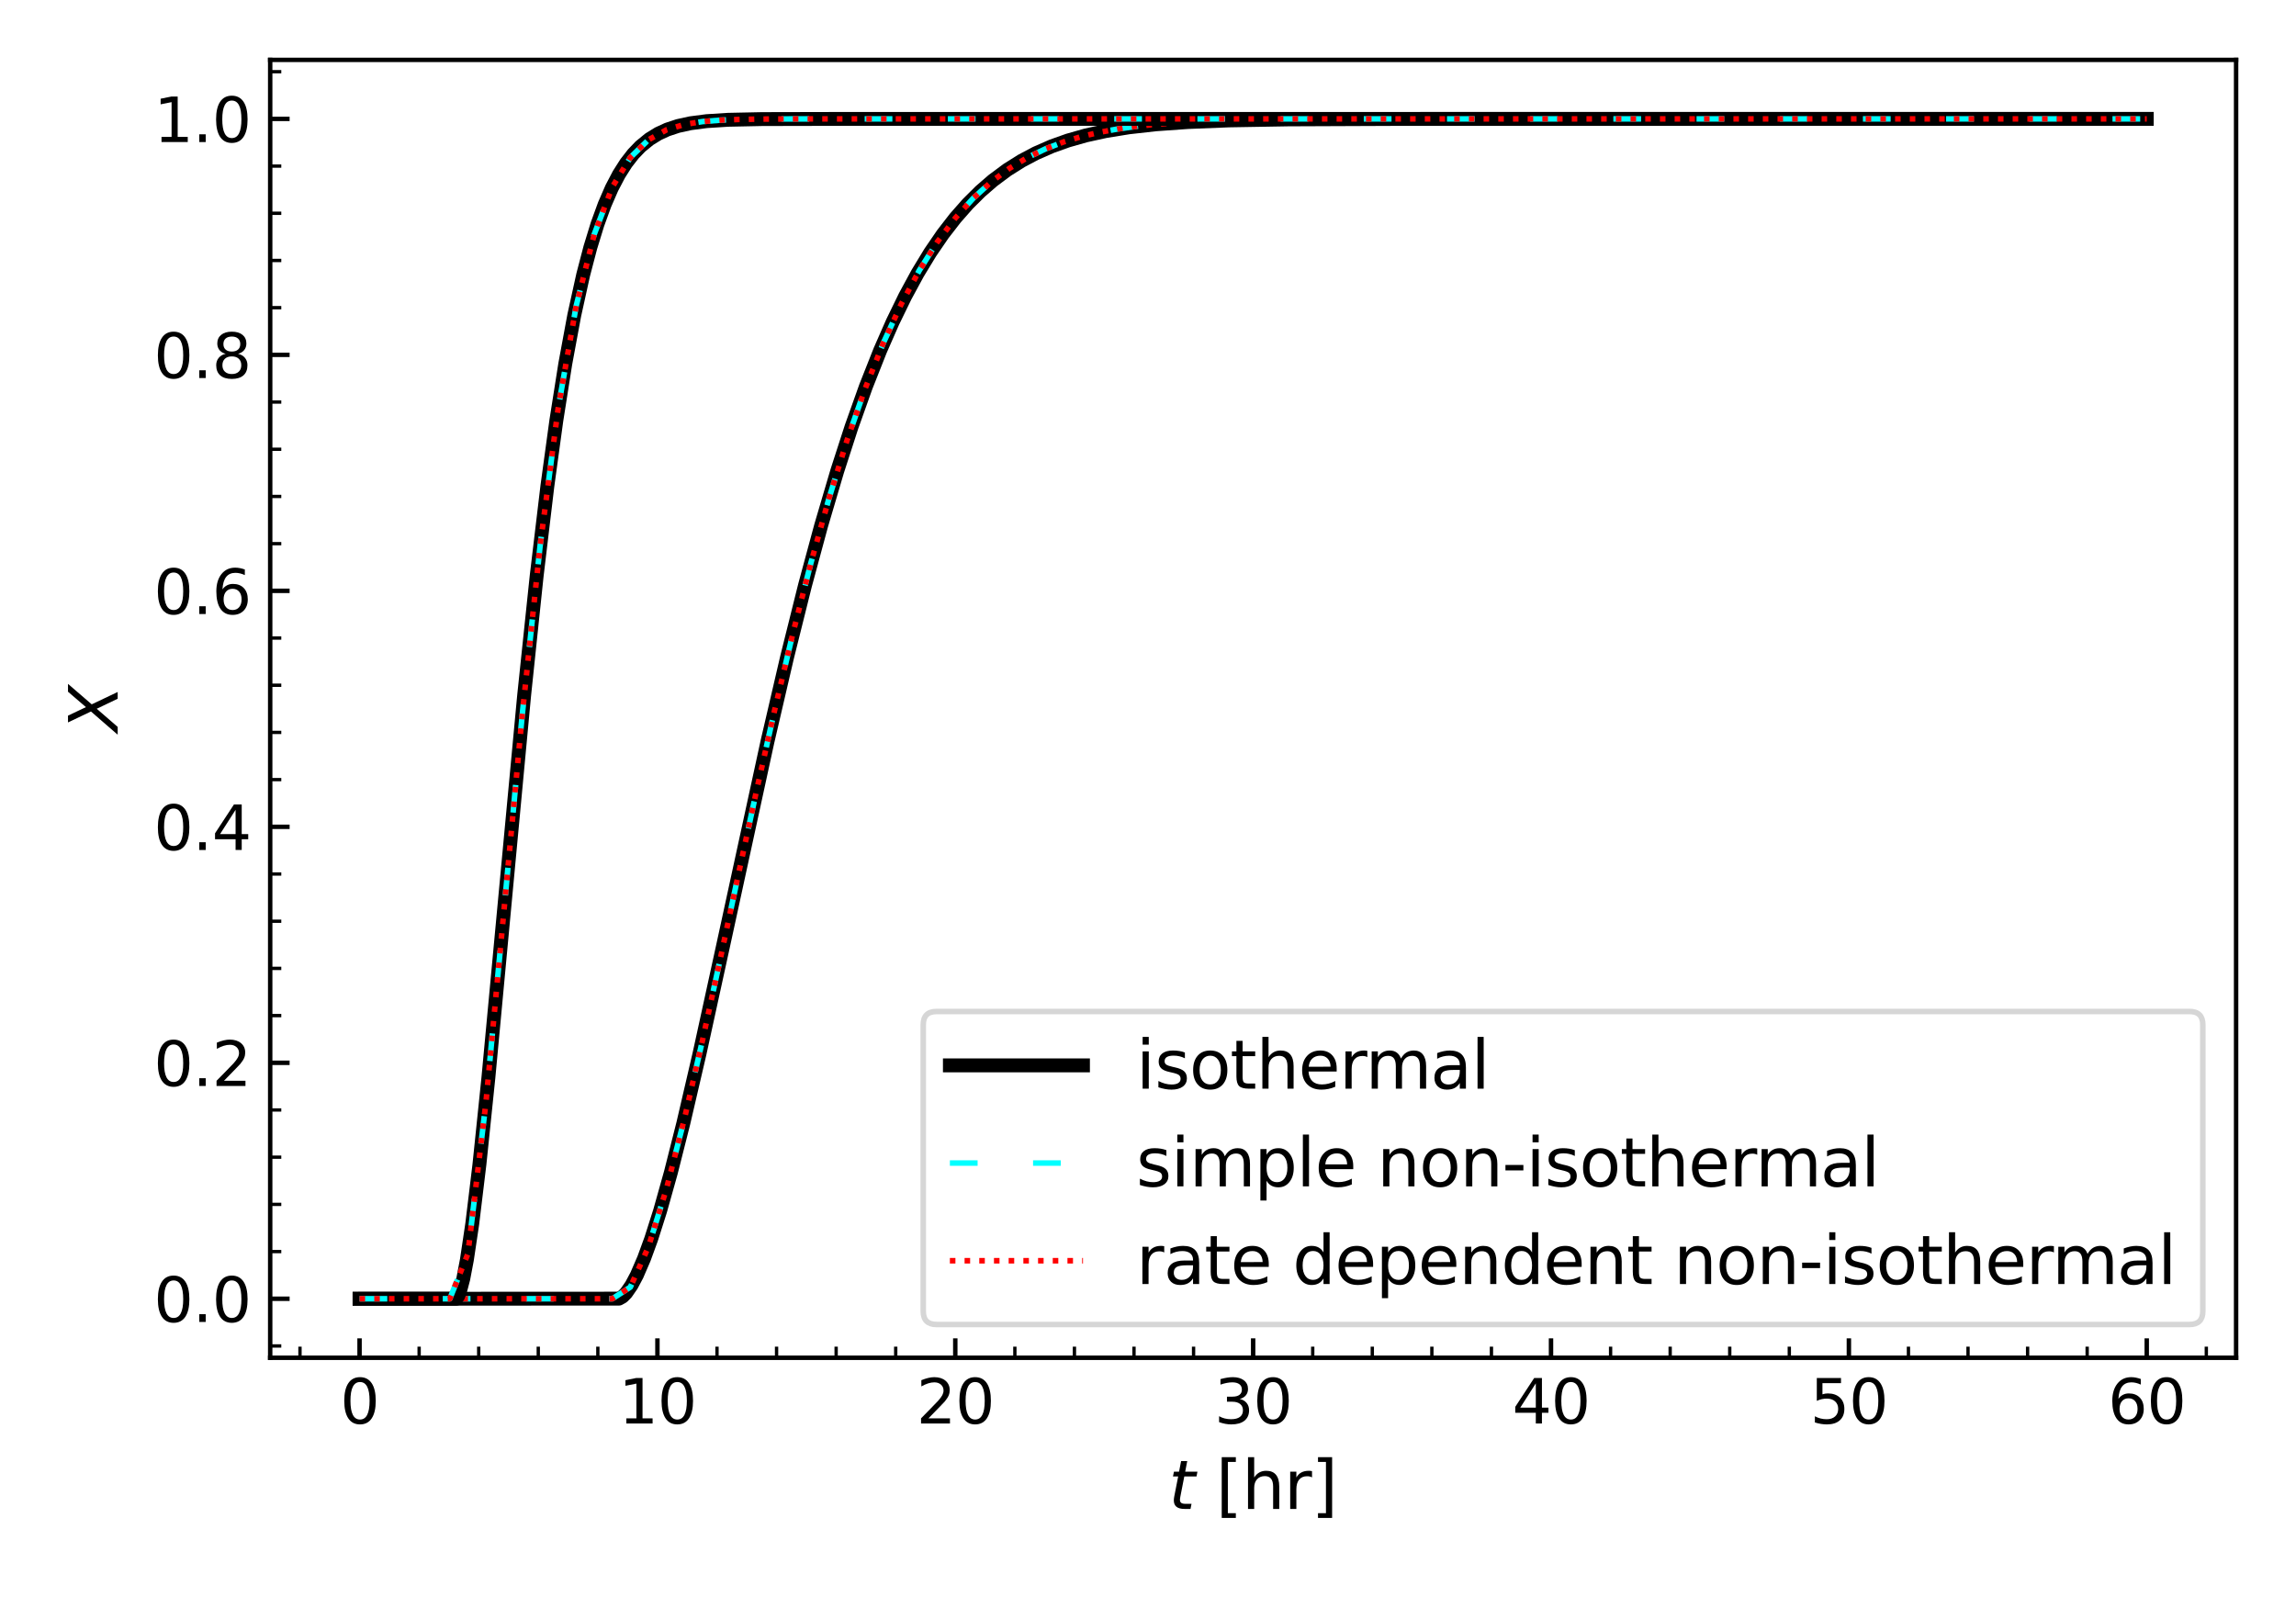 <?xml version="1.0" encoding="utf-8" standalone="no"?>
<!DOCTYPE svg PUBLIC "-//W3C//DTD SVG 1.1//EN"
  "http://www.w3.org/Graphics/SVG/1.1/DTD/svg11.dtd">
<svg xmlns:xlink="http://www.w3.org/1999/xlink" width="414pt" height="288pt" viewBox="0 0 414 288" xmlns="http://www.w3.org/2000/svg" version="1.1">
 <defs>
  <style type="text/css">*{stroke-linejoin: round; stroke-linecap: butt}</style>
 </defs>
 <g id="figure_1">
  <g id="patch_1">
   <path d="M 0 288 
L 414 288 
L 414 0 
L 0 0 
z
" style="fill: #ffffff"/>
  </g>
  <g id="axes_1">
   <g id="patch_2">
    <path d="M 48.72 244.838 
L 403.2 244.838 
L 403.2 10.8 
L 48.72 10.8 
z
" style="fill: #ffffff"/>
   </g>
   <g id="matplotlib.axis_1">
    <g id="xtick_1">
     <g id="line2d_1">
      <defs>
       <path id="m86c04d8d60" d="M 0 0 
L 0 -3.5 
" style="stroke: #000000; stroke-width: 0.8"/>
      </defs>
      <g>
       <use xlink:href="#m86c04d8d60" x="64.833" y="244.838" style="stroke: #000000; stroke-width: 0.8"/>
      </g>
     </g>
     <g id="text_1">
      <!-- 0 -->
      <g transform="translate(61.333 256.696) scale(0.11 -0.11)">
       <defs>
        <path id="DejaVuSans-30" d="M 2034 4250 
Q 1547 4250 1301 3770 
Q 1056 3291 1056 2328 
Q 1056 1369 1301 889 
Q 1547 409 2034 409 
Q 2525 409 2770 889 
Q 3016 1369 3016 2328 
Q 3016 3291 2770 3770 
Q 2525 4250 2034 4250 
z
M 2034 4750 
Q 2819 4750 3233 4129 
Q 3647 3509 3647 2328 
Q 3647 1150 3233 529 
Q 2819 -91 2034 -91 
Q 1250 -91 836 529 
Q 422 1150 422 2328 
Q 422 3509 836 4129 
Q 1250 4750 2034 4750 
z
" transform="scale(0.016)"/>
       </defs>
       <use xlink:href="#DejaVuSans-30"/>
      </g>
     </g>
    </g>
    <g id="xtick_2">
     <g id="line2d_2">
      <g>
       <use xlink:href="#m86c04d8d60" x="118.542" y="244.838" style="stroke: #000000; stroke-width: 0.8"/>
      </g>
     </g>
     <g id="text_2">
      <!-- 10 -->
      <g transform="translate(111.543 256.696) scale(0.11 -0.11)">
       <defs>
        <path id="DejaVuSans-31" d="M 794 531 
L 1825 531 
L 1825 4091 
L 703 3866 
L 703 4441 
L 1819 4666 
L 2450 4666 
L 2450 531 
L 3481 531 
L 3481 0 
L 794 0 
L 794 531 
z
" transform="scale(0.016)"/>
       </defs>
       <use xlink:href="#DejaVuSans-31"/>
       <use xlink:href="#DejaVuSans-30" x="63.623"/>
      </g>
     </g>
    </g>
    <g id="xtick_3">
     <g id="line2d_3">
      <g>
       <use xlink:href="#m86c04d8d60" x="172.251" y="244.838" style="stroke: #000000; stroke-width: 0.8"/>
      </g>
     </g>
     <g id="text_3">
      <!-- 20 -->
      <g transform="translate(165.252 256.696) scale(0.11 -0.11)">
       <defs>
        <path id="DejaVuSans-32" d="M 1228 531 
L 3431 531 
L 3431 0 
L 469 0 
L 469 531 
Q 828 903 1448 1529 
Q 2069 2156 2228 2338 
Q 2531 2678 2651 2914 
Q 2772 3150 2772 3378 
Q 2772 3750 2511 3984 
Q 2250 4219 1831 4219 
Q 1534 4219 1204 4116 
Q 875 4013 500 3803 
L 500 4441 
Q 881 4594 1212 4672 
Q 1544 4750 1819 4750 
Q 2544 4750 2975 4387 
Q 3406 4025 3406 3419 
Q 3406 3131 3298 2873 
Q 3191 2616 2906 2266 
Q 2828 2175 2409 1742 
Q 1991 1309 1228 531 
z
" transform="scale(0.016)"/>
       </defs>
       <use xlink:href="#DejaVuSans-32"/>
       <use xlink:href="#DejaVuSans-30" x="63.623"/>
      </g>
     </g>
    </g>
    <g id="xtick_4">
     <g id="line2d_4">
      <g>
       <use xlink:href="#m86c04d8d60" x="225.96" y="244.838" style="stroke: #000000; stroke-width: 0.8"/>
      </g>
     </g>
     <g id="text_4">
      <!-- 30 -->
      <g transform="translate(218.961 256.696) scale(0.11 -0.11)">
       <defs>
        <path id="DejaVuSans-33" d="M 2597 2516 
Q 3050 2419 3304 2112 
Q 3559 1806 3559 1356 
Q 3559 666 3084 287 
Q 2609 -91 1734 -91 
Q 1441 -91 1130 -33 
Q 819 25 488 141 
L 488 750 
Q 750 597 1062 519 
Q 1375 441 1716 441 
Q 2309 441 2620 675 
Q 2931 909 2931 1356 
Q 2931 1769 2642 2001 
Q 2353 2234 1838 2234 
L 1294 2234 
L 1294 2753 
L 1863 2753 
Q 2328 2753 2575 2939 
Q 2822 3125 2822 3475 
Q 2822 3834 2567 4026 
Q 2313 4219 1838 4219 
Q 1578 4219 1281 4162 
Q 984 4106 628 3988 
L 628 4550 
Q 988 4650 1302 4700 
Q 1616 4750 1894 4750 
Q 2613 4750 3031 4423 
Q 3450 4097 3450 3541 
Q 3450 3153 3228 2886 
Q 3006 2619 2597 2516 
z
" transform="scale(0.016)"/>
       </defs>
       <use xlink:href="#DejaVuSans-33"/>
       <use xlink:href="#DejaVuSans-30" x="63.623"/>
      </g>
     </g>
    </g>
    <g id="xtick_5">
     <g id="line2d_5">
      <g>
       <use xlink:href="#m86c04d8d60" x="279.669" y="244.838" style="stroke: #000000; stroke-width: 0.8"/>
      </g>
     </g>
     <g id="text_5">
      <!-- 40 -->
      <g transform="translate(272.67 256.696) scale(0.11 -0.11)">
       <defs>
        <path id="DejaVuSans-34" d="M 2419 4116 
L 825 1625 
L 2419 1625 
L 2419 4116 
z
M 2253 4666 
L 3047 4666 
L 3047 1625 
L 3713 1625 
L 3713 1100 
L 3047 1100 
L 3047 0 
L 2419 0 
L 2419 1100 
L 313 1100 
L 313 1709 
L 2253 4666 
z
" transform="scale(0.016)"/>
       </defs>
       <use xlink:href="#DejaVuSans-34"/>
       <use xlink:href="#DejaVuSans-30" x="63.623"/>
      </g>
     </g>
    </g>
    <g id="xtick_6">
     <g id="line2d_6">
      <g>
       <use xlink:href="#m86c04d8d60" x="333.378" y="244.838" style="stroke: #000000; stroke-width: 0.8"/>
      </g>
     </g>
     <g id="text_6">
      <!-- 50 -->
      <g transform="translate(326.379 256.696) scale(0.11 -0.11)">
       <defs>
        <path id="DejaVuSans-35" d="M 691 4666 
L 3169 4666 
L 3169 4134 
L 1269 4134 
L 1269 2991 
Q 1406 3038 1543 3061 
Q 1681 3084 1819 3084 
Q 2600 3084 3056 2656 
Q 3513 2228 3513 1497 
Q 3513 744 3044 326 
Q 2575 -91 1722 -91 
Q 1428 -91 1123 -41 
Q 819 9 494 109 
L 494 744 
Q 775 591 1075 516 
Q 1375 441 1709 441 
Q 2250 441 2565 725 
Q 2881 1009 2881 1497 
Q 2881 1984 2565 2268 
Q 2250 2553 1709 2553 
Q 1456 2553 1204 2497 
Q 953 2441 691 2322 
L 691 4666 
z
" transform="scale(0.016)"/>
       </defs>
       <use xlink:href="#DejaVuSans-35"/>
       <use xlink:href="#DejaVuSans-30" x="63.623"/>
      </g>
     </g>
    </g>
    <g id="xtick_7">
     <g id="line2d_7">
      <g>
       <use xlink:href="#m86c04d8d60" x="387.087" y="244.838" style="stroke: #000000; stroke-width: 0.8"/>
      </g>
     </g>
     <g id="text_7">
      <!-- 60 -->
      <g transform="translate(380.089 256.696) scale(0.11 -0.11)">
       <defs>
        <path id="DejaVuSans-36" d="M 2113 2584 
Q 1688 2584 1439 2293 
Q 1191 2003 1191 1497 
Q 1191 994 1439 701 
Q 1688 409 2113 409 
Q 2538 409 2786 701 
Q 3034 994 3034 1497 
Q 3034 2003 2786 2293 
Q 2538 2584 2113 2584 
z
M 3366 4563 
L 3366 3988 
Q 3128 4100 2886 4159 
Q 2644 4219 2406 4219 
Q 1781 4219 1451 3797 
Q 1122 3375 1075 2522 
Q 1259 2794 1537 2939 
Q 1816 3084 2150 3084 
Q 2853 3084 3261 2657 
Q 3669 2231 3669 1497 
Q 3669 778 3244 343 
Q 2819 -91 2113 -91 
Q 1303 -91 875 529 
Q 447 1150 447 2328 
Q 447 3434 972 4092 
Q 1497 4750 2381 4750 
Q 2619 4750 2861 4703 
Q 3103 4656 3366 4563 
z
" transform="scale(0.016)"/>
       </defs>
       <use xlink:href="#DejaVuSans-36"/>
       <use xlink:href="#DejaVuSans-30" x="63.623"/>
      </g>
     </g>
    </g>
    <g id="xtick_8">
     <g id="line2d_8">
      <defs>
       <path id="m4c5e572b39" d="M 0 0 
L 0 -2 
" style="stroke: #000000; stroke-width: 0.6"/>
      </defs>
      <g>
       <use xlink:href="#m4c5e572b39" x="54.091" y="244.838" style="stroke: #000000; stroke-width: 0.6"/>
      </g>
     </g>
    </g>
    <g id="xtick_9">
     <g id="line2d_9">
      <g>
       <use xlink:href="#m4c5e572b39" x="75.575" y="244.838" style="stroke: #000000; stroke-width: 0.6"/>
      </g>
     </g>
    </g>
    <g id="xtick_10">
     <g id="line2d_10">
      <g>
       <use xlink:href="#m4c5e572b39" x="86.316" y="244.838" style="stroke: #000000; stroke-width: 0.6"/>
      </g>
     </g>
    </g>
    <g id="xtick_11">
     <g id="line2d_11">
      <g>
       <use xlink:href="#m4c5e572b39" x="97.058" y="244.838" style="stroke: #000000; stroke-width: 0.6"/>
      </g>
     </g>
    </g>
    <g id="xtick_12">
     <g id="line2d_12">
      <g>
       <use xlink:href="#m4c5e572b39" x="107.8" y="244.838" style="stroke: #000000; stroke-width: 0.6"/>
      </g>
     </g>
    </g>
    <g id="xtick_13">
     <g id="line2d_13">
      <g>
       <use xlink:href="#m4c5e572b39" x="129.284" y="244.838" style="stroke: #000000; stroke-width: 0.6"/>
      </g>
     </g>
    </g>
    <g id="xtick_14">
     <g id="line2d_14">
      <g>
       <use xlink:href="#m4c5e572b39" x="140.025" y="244.838" style="stroke: #000000; stroke-width: 0.6"/>
      </g>
     </g>
    </g>
    <g id="xtick_15">
     <g id="line2d_15">
      <g>
       <use xlink:href="#m4c5e572b39" x="150.767" y="244.838" style="stroke: #000000; stroke-width: 0.6"/>
      </g>
     </g>
    </g>
    <g id="xtick_16">
     <g id="line2d_16">
      <g>
       <use xlink:href="#m4c5e572b39" x="161.509" y="244.838" style="stroke: #000000; stroke-width: 0.6"/>
      </g>
     </g>
    </g>
    <g id="xtick_17">
     <g id="line2d_17">
      <g>
       <use xlink:href="#m4c5e572b39" x="182.993" y="244.838" style="stroke: #000000; stroke-width: 0.6"/>
      </g>
     </g>
    </g>
    <g id="xtick_18">
     <g id="line2d_18">
      <g>
       <use xlink:href="#m4c5e572b39" x="193.735" y="244.838" style="stroke: #000000; stroke-width: 0.6"/>
      </g>
     </g>
    </g>
    <g id="xtick_19">
     <g id="line2d_19">
      <g>
       <use xlink:href="#m4c5e572b39" x="204.476" y="244.838" style="stroke: #000000; stroke-width: 0.6"/>
      </g>
     </g>
    </g>
    <g id="xtick_20">
     <g id="line2d_20">
      <g>
       <use xlink:href="#m4c5e572b39" x="215.218" y="244.838" style="stroke: #000000; stroke-width: 0.6"/>
      </g>
     </g>
    </g>
    <g id="xtick_21">
     <g id="line2d_21">
      <g>
       <use xlink:href="#m4c5e572b39" x="236.702" y="244.838" style="stroke: #000000; stroke-width: 0.6"/>
      </g>
     </g>
    </g>
    <g id="xtick_22">
     <g id="line2d_22">
      <g>
       <use xlink:href="#m4c5e572b39" x="247.444" y="244.838" style="stroke: #000000; stroke-width: 0.6"/>
      </g>
     </g>
    </g>
    <g id="xtick_23">
     <g id="line2d_23">
      <g>
       <use xlink:href="#m4c5e572b39" x="258.185" y="244.838" style="stroke: #000000; stroke-width: 0.6"/>
      </g>
     </g>
    </g>
    <g id="xtick_24">
     <g id="line2d_24">
      <g>
       <use xlink:href="#m4c5e572b39" x="268.927" y="244.838" style="stroke: #000000; stroke-width: 0.6"/>
      </g>
     </g>
    </g>
    <g id="xtick_25">
     <g id="line2d_25">
      <g>
       <use xlink:href="#m4c5e572b39" x="290.411" y="244.838" style="stroke: #000000; stroke-width: 0.6"/>
      </g>
     </g>
    </g>
    <g id="xtick_26">
     <g id="line2d_26">
      <g>
       <use xlink:href="#m4c5e572b39" x="301.153" y="244.838" style="stroke: #000000; stroke-width: 0.6"/>
      </g>
     </g>
    </g>
    <g id="xtick_27">
     <g id="line2d_27">
      <g>
       <use xlink:href="#m4c5e572b39" x="311.895" y="244.838" style="stroke: #000000; stroke-width: 0.6"/>
      </g>
     </g>
    </g>
    <g id="xtick_28">
     <g id="line2d_28">
      <g>
       <use xlink:href="#m4c5e572b39" x="322.636" y="244.838" style="stroke: #000000; stroke-width: 0.6"/>
      </g>
     </g>
    </g>
    <g id="xtick_29">
     <g id="line2d_29">
      <g>
       <use xlink:href="#m4c5e572b39" x="344.12" y="244.838" style="stroke: #000000; stroke-width: 0.6"/>
      </g>
     </g>
    </g>
    <g id="xtick_30">
     <g id="line2d_30">
      <g>
       <use xlink:href="#m4c5e572b39" x="354.862" y="244.838" style="stroke: #000000; stroke-width: 0.6"/>
      </g>
     </g>
    </g>
    <g id="xtick_31">
     <g id="line2d_31">
      <g>
       <use xlink:href="#m4c5e572b39" x="365.604" y="244.838" style="stroke: #000000; stroke-width: 0.6"/>
      </g>
     </g>
    </g>
    <g id="xtick_32">
     <g id="line2d_32">
      <g>
       <use xlink:href="#m4c5e572b39" x="376.345" y="244.838" style="stroke: #000000; stroke-width: 0.6"/>
      </g>
     </g>
    </g>
    <g id="xtick_33">
     <g id="line2d_33">
      <g>
       <use xlink:href="#m4c5e572b39" x="397.829" y="244.838" style="stroke: #000000; stroke-width: 0.6"/>
      </g>
     </g>
    </g>
    <g id="text_8">
     <!-- $t$ [hr] -->
     <g transform="translate(210.72 272.102) scale(0.12 -0.12)">
      <defs>
       <path id="DejaVuSans-Oblique-74" d="M 2706 3500 
L 2619 3053 
L 1472 3053 
L 1100 1153 
Q 1081 1047 1072 975 
Q 1063 903 1063 863 
Q 1063 663 1183 572 
Q 1303 481 1569 481 
L 2150 481 
L 2053 0 
L 1503 0 
Q 991 0 739 200 
Q 488 400 488 806 
Q 488 878 497 964 
Q 506 1050 525 1153 
L 897 3053 
L 409 3053 
L 500 3500 
L 978 3500 
L 1172 4494 
L 1747 4494 
L 1556 3500 
L 2706 3500 
z
" transform="scale(0.016)"/>
       <path id="DejaVuSans-20" transform="scale(0.016)"/>
       <path id="DejaVuSans-5b" d="M 550 4863 
L 1875 4863 
L 1875 4416 
L 1125 4416 
L 1125 -397 
L 1875 -397 
L 1875 -844 
L 550 -844 
L 550 4863 
z
" transform="scale(0.016)"/>
       <path id="DejaVuSans-68" d="M 3513 2113 
L 3513 0 
L 2938 0 
L 2938 2094 
Q 2938 2591 2744 2837 
Q 2550 3084 2163 3084 
Q 1697 3084 1428 2787 
Q 1159 2491 1159 1978 
L 1159 0 
L 581 0 
L 581 4863 
L 1159 4863 
L 1159 2956 
Q 1366 3272 1645 3428 
Q 1925 3584 2291 3584 
Q 2894 3584 3203 3211 
Q 3513 2838 3513 2113 
z
" transform="scale(0.016)"/>
       <path id="DejaVuSans-72" d="M 2631 2963 
Q 2534 3019 2420 3045 
Q 2306 3072 2169 3072 
Q 1681 3072 1420 2755 
Q 1159 2438 1159 1844 
L 1159 0 
L 581 0 
L 581 3500 
L 1159 3500 
L 1159 2956 
Q 1341 3275 1631 3429 
Q 1922 3584 2338 3584 
Q 2397 3584 2469 3576 
Q 2541 3569 2628 3553 
L 2631 2963 
z
" transform="scale(0.016)"/>
       <path id="DejaVuSans-5d" d="M 1947 4863 
L 1947 -844 
L 622 -844 
L 622 -397 
L 1369 -397 
L 1369 4416 
L 622 4416 
L 622 4863 
L 1947 4863 
z
" transform="scale(0.016)"/>
      </defs>
      <use xlink:href="#DejaVuSans-Oblique-74" transform="translate(0 0.016)"/>
      <use xlink:href="#DejaVuSans-20" transform="translate(39.209 0.016)"/>
      <use xlink:href="#DejaVuSans-5b" transform="translate(70.996 0.016)"/>
      <use xlink:href="#DejaVuSans-68" transform="translate(110.01 0.016)"/>
      <use xlink:href="#DejaVuSans-72" transform="translate(173.389 0.016)"/>
      <use xlink:href="#DejaVuSans-5d" transform="translate(214.502 0.016)"/>
     </g>
    </g>
   </g>
   <g id="matplotlib.axis_2">
    <g id="ytick_1">
     <g id="line2d_34">
      <defs>
       <path id="mbf78dad91c" d="M 0 0 
L 3.5 0 
" style="stroke: #000000; stroke-width: 0.8"/>
      </defs>
      <g>
       <use xlink:href="#mbf78dad91c" x="48.72" y="234.199" style="stroke: #000000; stroke-width: 0.8"/>
      </g>
     </g>
     <g id="text_9">
      <!-- 0.0 -->
      <g transform="translate(27.727 238.379) scale(0.11 -0.11)">
       <defs>
        <path id="DejaVuSans-2e" d="M 684 794 
L 1344 794 
L 1344 0 
L 684 0 
L 684 794 
z
" transform="scale(0.016)"/>
       </defs>
       <use xlink:href="#DejaVuSans-30"/>
       <use xlink:href="#DejaVuSans-2e" x="63.623"/>
       <use xlink:href="#DejaVuSans-30" x="95.41"/>
      </g>
     </g>
    </g>
    <g id="ytick_2">
     <g id="line2d_35">
      <g>
       <use xlink:href="#mbf78dad91c" x="48.72" y="191.647" style="stroke: #000000; stroke-width: 0.8"/>
      </g>
     </g>
     <g id="text_10">
      <!-- 0.2 -->
      <g transform="translate(27.727 195.826) scale(0.11 -0.11)">
       <use xlink:href="#DejaVuSans-30"/>
       <use xlink:href="#DejaVuSans-2e" x="63.623"/>
       <use xlink:href="#DejaVuSans-32" x="95.41"/>
      </g>
     </g>
    </g>
    <g id="ytick_3">
     <g id="line2d_36">
      <g>
       <use xlink:href="#mbf78dad91c" x="48.72" y="149.095" style="stroke: #000000; stroke-width: 0.8"/>
      </g>
     </g>
     <g id="text_11">
      <!-- 0.4 -->
      <g transform="translate(27.727 153.274) scale(0.11 -0.11)">
       <use xlink:href="#DejaVuSans-30"/>
       <use xlink:href="#DejaVuSans-2e" x="63.623"/>
       <use xlink:href="#DejaVuSans-34" x="95.41"/>
      </g>
     </g>
    </g>
    <g id="ytick_4">
     <g id="line2d_37">
      <g>
       <use xlink:href="#mbf78dad91c" x="48.72" y="106.543" style="stroke: #000000; stroke-width: 0.8"/>
      </g>
     </g>
     <g id="text_12">
      <!-- 0.6 -->
      <g transform="translate(27.727 110.722) scale(0.11 -0.11)">
       <use xlink:href="#DejaVuSans-30"/>
       <use xlink:href="#DejaVuSans-2e" x="63.623"/>
       <use xlink:href="#DejaVuSans-36" x="95.41"/>
      </g>
     </g>
    </g>
    <g id="ytick_5">
     <g id="line2d_38">
      <g>
       <use xlink:href="#mbf78dad91c" x="48.72" y="63.99" style="stroke: #000000; stroke-width: 0.8"/>
      </g>
     </g>
     <g id="text_13">
      <!-- 0.8 -->
      <g transform="translate(27.727 68.169) scale(0.11 -0.11)">
       <defs>
        <path id="DejaVuSans-38" d="M 2034 2216 
Q 1584 2216 1326 1975 
Q 1069 1734 1069 1313 
Q 1069 891 1326 650 
Q 1584 409 2034 409 
Q 2484 409 2743 651 
Q 3003 894 3003 1313 
Q 3003 1734 2745 1975 
Q 2488 2216 2034 2216 
z
M 1403 2484 
Q 997 2584 770 2862 
Q 544 3141 544 3541 
Q 544 4100 942 4425 
Q 1341 4750 2034 4750 
Q 2731 4750 3128 4425 
Q 3525 4100 3525 3541 
Q 3525 3141 3298 2862 
Q 3072 2584 2669 2484 
Q 3125 2378 3379 2068 
Q 3634 1759 3634 1313 
Q 3634 634 3220 271 
Q 2806 -91 2034 -91 
Q 1263 -91 848 271 
Q 434 634 434 1313 
Q 434 1759 690 2068 
Q 947 2378 1403 2484 
z
M 1172 3481 
Q 1172 3119 1398 2916 
Q 1625 2713 2034 2713 
Q 2441 2713 2670 2916 
Q 2900 3119 2900 3481 
Q 2900 3844 2670 4047 
Q 2441 4250 2034 4250 
Q 1625 4250 1398 4047 
Q 1172 3844 1172 3481 
z
" transform="scale(0.016)"/>
       </defs>
       <use xlink:href="#DejaVuSans-30"/>
       <use xlink:href="#DejaVuSans-2e" x="63.623"/>
       <use xlink:href="#DejaVuSans-38" x="95.41"/>
      </g>
     </g>
    </g>
    <g id="ytick_6">
     <g id="line2d_39">
      <g>
       <use xlink:href="#mbf78dad91c" x="48.72" y="21.438" style="stroke: #000000; stroke-width: 0.8"/>
      </g>
     </g>
     <g id="text_14">
      <!-- 1.0 -->
      <g transform="translate(27.727 25.617) scale(0.11 -0.11)">
       <use xlink:href="#DejaVuSans-31"/>
       <use xlink:href="#DejaVuSans-2e" x="63.623"/>
       <use xlink:href="#DejaVuSans-30" x="95.41"/>
      </g>
     </g>
    </g>
    <g id="ytick_7">
     <g id="line2d_40">
      <defs>
       <path id="m6f4b15c059" d="M 0 0 
L 2 0 
" style="stroke: #000000; stroke-width: 0.6"/>
      </defs>
      <g>
       <use xlink:href="#m6f4b15c059" x="48.72" y="242.71" style="stroke: #000000; stroke-width: 0.6"/>
      </g>
     </g>
    </g>
    <g id="ytick_8">
     <g id="line2d_41">
      <g>
       <use xlink:href="#m6f4b15c059" x="48.72" y="225.689" style="stroke: #000000; stroke-width: 0.6"/>
      </g>
     </g>
    </g>
    <g id="ytick_9">
     <g id="line2d_42">
      <g>
       <use xlink:href="#m6f4b15c059" x="48.72" y="217.179" style="stroke: #000000; stroke-width: 0.6"/>
      </g>
     </g>
    </g>
    <g id="ytick_10">
     <g id="line2d_43">
      <g>
       <use xlink:href="#m6f4b15c059" x="48.72" y="208.668" style="stroke: #000000; stroke-width: 0.6"/>
      </g>
     </g>
    </g>
    <g id="ytick_11">
     <g id="line2d_44">
      <g>
       <use xlink:href="#m6f4b15c059" x="48.72" y="200.158" style="stroke: #000000; stroke-width: 0.6"/>
      </g>
     </g>
    </g>
    <g id="ytick_12">
     <g id="line2d_45">
      <g>
       <use xlink:href="#m6f4b15c059" x="48.72" y="183.137" style="stroke: #000000; stroke-width: 0.6"/>
      </g>
     </g>
    </g>
    <g id="ytick_13">
     <g id="line2d_46">
      <g>
       <use xlink:href="#m6f4b15c059" x="48.72" y="174.626" style="stroke: #000000; stroke-width: 0.6"/>
      </g>
     </g>
    </g>
    <g id="ytick_14">
     <g id="line2d_47">
      <g>
       <use xlink:href="#m6f4b15c059" x="48.72" y="166.116" style="stroke: #000000; stroke-width: 0.6"/>
      </g>
     </g>
    </g>
    <g id="ytick_15">
     <g id="line2d_48">
      <g>
       <use xlink:href="#m6f4b15c059" x="48.72" y="157.605" style="stroke: #000000; stroke-width: 0.6"/>
      </g>
     </g>
    </g>
    <g id="ytick_16">
     <g id="line2d_49">
      <g>
       <use xlink:href="#m6f4b15c059" x="48.72" y="140.584" style="stroke: #000000; stroke-width: 0.6"/>
      </g>
     </g>
    </g>
    <g id="ytick_17">
     <g id="line2d_50">
      <g>
       <use xlink:href="#m6f4b15c059" x="48.72" y="132.074" style="stroke: #000000; stroke-width: 0.6"/>
      </g>
     </g>
    </g>
    <g id="ytick_18">
     <g id="line2d_51">
      <g>
       <use xlink:href="#m6f4b15c059" x="48.72" y="123.564" style="stroke: #000000; stroke-width: 0.6"/>
      </g>
     </g>
    </g>
    <g id="ytick_19">
     <g id="line2d_52">
      <g>
       <use xlink:href="#m6f4b15c059" x="48.72" y="115.053" style="stroke: #000000; stroke-width: 0.6"/>
      </g>
     </g>
    </g>
    <g id="ytick_20">
     <g id="line2d_53">
      <g>
       <use xlink:href="#m6f4b15c059" x="48.72" y="98.032" style="stroke: #000000; stroke-width: 0.6"/>
      </g>
     </g>
    </g>
    <g id="ytick_21">
     <g id="line2d_54">
      <g>
       <use xlink:href="#m6f4b15c059" x="48.72" y="89.522" style="stroke: #000000; stroke-width: 0.6"/>
      </g>
     </g>
    </g>
    <g id="ytick_22">
     <g id="line2d_55">
      <g>
       <use xlink:href="#m6f4b15c059" x="48.72" y="81.011" style="stroke: #000000; stroke-width: 0.6"/>
      </g>
     </g>
    </g>
    <g id="ytick_23">
     <g id="line2d_56">
      <g>
       <use xlink:href="#m6f4b15c059" x="48.72" y="72.501" style="stroke: #000000; stroke-width: 0.6"/>
      </g>
     </g>
    </g>
    <g id="ytick_24">
     <g id="line2d_57">
      <g>
       <use xlink:href="#m6f4b15c059" x="48.72" y="55.48" style="stroke: #000000; stroke-width: 0.6"/>
      </g>
     </g>
    </g>
    <g id="ytick_25">
     <g id="line2d_58">
      <g>
       <use xlink:href="#m6f4b15c059" x="48.72" y="46.969" style="stroke: #000000; stroke-width: 0.6"/>
      </g>
     </g>
    </g>
    <g id="ytick_26">
     <g id="line2d_59">
      <g>
       <use xlink:href="#m6f4b15c059" x="48.72" y="38.459" style="stroke: #000000; stroke-width: 0.6"/>
      </g>
     </g>
    </g>
    <g id="ytick_27">
     <g id="line2d_60">
      <g>
       <use xlink:href="#m6f4b15c059" x="48.72" y="29.949" style="stroke: #000000; stroke-width: 0.6"/>
      </g>
     </g>
    </g>
    <g id="ytick_28">
     <g id="line2d_61">
      <g>
       <use xlink:href="#m6f4b15c059" x="48.72" y="12.928" style="stroke: #000000; stroke-width: 0.6"/>
      </g>
     </g>
    </g>
    <g id="text_15">
     <!-- $X$ -->
     <g transform="translate(21.231 131.959) rotate(-90) scale(0.12 -0.12)">
      <defs>
       <path id="DejaVuSans-Oblique-58" d="M 878 4666 
L 1516 4666 
L 2316 2981 
L 3763 4666 
L 4500 4666 
L 2578 2438 
L 3738 0 
L 3103 0 
L 2163 1966 
L 459 0 
L -275 0 
L 1906 2509 
L 878 4666 
z
" transform="scale(0.016)"/>
      </defs>
      <use xlink:href="#DejaVuSans-Oblique-58" transform="translate(0 0.094)"/>
     </g>
    </g>
   </g>
   <g id="line2d_62">
    <path d="M 64.833 234.199 
L 111.606 234.176 
L 112.252 233.814 
L 112.897 233.162 
L 113.864 231.766 
L 114.832 229.946 
L 116.122 226.962 
L 117.413 223.428 
L 119.026 218.352 
L 120.961 211.455 
L 123.219 202.529 
L 126.122 190.042 
L 130.316 170.853 
L 138.38 133.742 
L 141.929 118.478 
L 145.154 105.546 
L 148.058 94.796 
L 150.961 84.95 
L 153.541 76.975 
L 156.122 69.732 
L 158.703 63.205 
L 160.961 58.06 
L 163.219 53.42 
L 165.477 49.257 
L 167.735 45.541 
L 169.993 42.241 
L 172.251 39.324 
L 174.509 36.758 
L 176.767 34.512 
L 179.025 32.554 
L 181.606 30.632 
L 184.186 29.007 
L 186.767 27.64 
L 189.67 26.368 
L 192.573 25.334 
L 195.799 24.418 
L 199.347 23.64 
L 203.541 22.961 
L 208.38 22.42 
L 214.186 22.007 
L 221.605 21.712 
L 232.25 21.529 
L 252.25 21.448 
L 360.636 21.438 
L 387.087 21.438 
L 387.087 21.438 
" clip-path="url(#pdddb6e3e80)" style="fill: none; stroke: #000000; stroke-width: 2.5; stroke-linecap: square"/>
   </g>
   <g id="line2d_63">
    <path d="M 64.833 234.199 
L 68.088 234.199 
L 71.343 234.199 
L 74.598 234.199 
L 77.853 234.199 
L 81.108 234.199 
L 84.363 234.199 
L 87.618 234.199 
L 90.873 234.199 
L 94.129 234.199 
L 97.384 234.199 
L 100.639 234.199 
L 103.894 234.199 
L 107.149 234.199 
L 110.404 234.199 
L 113.659 232.1 
L 116.914 224.853 
L 120.169 214.372 
L 123.424 201.679 
L 126.68 187.551 
L 129.935 172.627 
L 133.19 157.443 
L 136.445 142.436 
L 139.7 127.953 
L 142.955 114.257 
L 146.21 101.535 
L 149.465 89.907 
L 152.72 79.433 
L 155.975 70.124 
L 159.231 61.956 
L 162.486 54.873 
L 165.741 48.8 
L 168.996 43.649 
L 172.251 39.324 
L 175.506 35.729 
L 178.761 32.769 
L 182.016 30.355 
L 185.271 28.403 
L 188.526 26.838 
L 191.781 25.595 
L 195.037 24.615 
L 198.292 23.849 
L 201.547 23.255 
L 204.802 22.799 
L 208.057 22.45 
L 211.312 22.185 
L 214.567 21.986 
L 217.822 21.838 
L 221.077 21.727 
L 224.332 21.646 
L 227.588 21.587 
L 230.843 21.544 
L 234.098 21.513 
L 237.353 21.49 
L 240.608 21.475 
L 243.863 21.463 
L 247.118 21.456 
L 250.373 21.45 
L 253.628 21.446 
L 256.883 21.444 
L 260.139 21.442 
L 263.394 21.441 
L 266.649 21.44 
L 269.904 21.439 
L 273.159 21.439 
L 276.414 21.439 
L 279.669 21.438 
L 282.924 21.438 
L 286.179 21.438 
L 289.434 21.438 
L 292.689 21.438 
L 295.945 21.438 
L 299.2 21.438 
L 302.455 21.438 
L 305.71 21.438 
L 308.965 21.438 
L 312.22 21.438 
L 315.475 21.438 
L 318.73 21.438 
L 321.985 21.438 
L 325.24 21.438 
L 328.496 21.438 
L 331.751 21.438 
L 335.006 21.438 
L 338.261 21.438 
L 341.516 21.438 
L 344.771 21.438 
L 348.026 21.438 
L 351.281 21.438 
L 354.536 21.438 
L 357.791 21.438 
L 361.047 21.438 
L 364.302 21.438 
L 367.557 21.438 
L 370.812 21.438 
L 374.067 21.438 
L 377.322 21.438 
L 380.577 21.438 
L 383.832 21.438 
L 387.087 21.438 
" clip-path="url(#pdddb6e3e80)" style="fill: none; stroke-dasharray: 5,10; stroke-dashoffset: 0; stroke: #00ffff"/>
   </g>
   <g id="line2d_64">
    <path d="M 64.833 234.199 
L 68.088 234.199 
L 71.343 234.199 
L 74.598 234.199 
L 77.853 234.199 
L 81.108 234.199 
L 84.363 234.199 
L 87.618 234.199 
L 90.873 234.199 
L 94.129 234.199 
L 97.384 234.199 
L 100.639 234.199 
L 103.894 234.199 
L 107.149 234.199 
L 110.404 234.199 
L 113.659 232.1 
L 116.914 224.854 
L 120.169 214.372 
L 123.424 201.679 
L 126.68 187.551 
L 129.935 172.628 
L 133.19 157.444 
L 136.445 142.437 
L 139.7 127.954 
L 142.955 114.258 
L 146.21 101.537 
L 149.465 89.908 
L 152.72 79.434 
L 155.975 70.126 
L 159.231 61.957 
L 162.486 54.874 
L 165.741 48.801 
L 168.996 43.65 
L 172.251 39.325 
L 175.506 35.73 
L 178.761 32.77 
L 182.016 30.355 
L 185.271 28.403 
L 188.526 26.838 
L 191.781 25.595 
L 195.037 24.615 
L 198.292 23.849 
L 201.547 23.256 
L 204.802 22.799 
L 208.057 22.45 
L 211.312 22.185 
L 214.567 21.986 
L 217.822 21.838 
L 221.077 21.727 
L 224.332 21.646 
L 227.588 21.587 
L 230.843 21.544 
L 234.098 21.513 
L 237.353 21.49 
L 240.608 21.475 
L 243.863 21.463 
L 247.118 21.456 
L 250.373 21.45 
L 253.628 21.446 
L 256.883 21.444 
L 260.139 21.442 
L 263.394 21.441 
L 266.649 21.44 
L 269.904 21.439 
L 273.159 21.439 
L 276.414 21.439 
L 279.669 21.438 
L 282.924 21.438 
L 286.179 21.438 
L 289.434 21.438 
L 292.689 21.438 
L 295.945 21.438 
L 299.2 21.438 
L 302.455 21.438 
L 305.71 21.438 
L 308.965 21.438 
L 312.22 21.438 
L 315.475 21.438 
L 318.73 21.438 
L 321.985 21.438 
L 325.24 21.438 
L 328.496 21.438 
L 331.751 21.438 
L 335.006 21.438 
L 338.261 21.438 
L 341.516 21.438 
L 344.771 21.438 
L 348.026 21.438 
L 351.281 21.438 
L 354.536 21.438 
L 357.791 21.438 
L 361.047 21.438 
L 364.302 21.438 
L 367.557 21.438 
L 370.812 21.438 
L 374.067 21.438 
L 377.322 21.438 
L 380.577 21.438 
L 383.832 21.438 
L 387.087 21.438 
" clip-path="url(#pdddb6e3e80)" style="fill: none; stroke-dasharray: 1,1.65; stroke-dashoffset: 0; stroke: #ff0000"/>
   </g>
   <g id="line2d_65">
    <path d="M 64.833 234.199 
L 82.252 234.197 
L 82.574 233.814 
L 82.897 233.024 
L 83.542 230.565 
L 84.187 227.168 
L 85.155 220.673 
L 86.445 209.994 
L 88.058 194.388 
L 90.639 166.736 
L 94.51 125.391 
L 96.768 103.846 
L 98.703 87.621 
L 100.316 75.823 
L 101.929 65.597 
L 103.542 56.878 
L 105.155 49.561 
L 106.445 44.625 
L 107.735 40.423 
L 109.026 36.877 
L 110.316 33.909 
L 111.606 31.446 
L 112.897 29.417 
L 114.187 27.758 
L 115.477 26.413 
L 117.09 25.095 
L 118.703 24.1 
L 120.316 23.358 
L 122.251 22.719 
L 124.509 22.224 
L 127.413 21.846 
L 131.284 21.601 
L 137.413 21.473 
L 153.864 21.438 
L 387.087 21.438 
L 387.087 21.438 
" clip-path="url(#pdddb6e3e80)" style="fill: none; stroke: #000000; stroke-width: 2.5; stroke-linecap: square"/>
   </g>
   <g id="line2d_66">
    <path d="M 64.833 234.199 
L 68.088 234.199 
L 71.343 234.199 
L 74.598 234.199 
L 77.853 234.199 
L 81.108 234.199 
L 84.363 226.102 
L 87.618 198.833 
L 90.873 164.162 
L 94.129 129.269 
L 97.384 98.445 
L 100.639 73.654 
L 103.894 55.166 
L 107.149 42.247 
L 110.404 33.726 
L 113.659 28.396 
L 116.914 25.221 
L 120.169 23.416 
L 123.424 22.434 
L 126.68 21.921 
L 129.935 21.664 
L 133.19 21.54 
L 136.445 21.483 
L 139.7 21.457 
L 142.955 21.446 
L 146.21 21.441 
L 149.465 21.439 
L 152.72 21.439 
L 155.975 21.438 
L 159.231 21.438 
L 162.486 21.438 
L 165.741 21.438 
L 168.996 21.438 
L 172.251 21.438 
L 175.506 21.438 
L 178.761 21.438 
L 182.016 21.438 
L 185.271 21.438 
L 188.526 21.438 
L 191.781 21.438 
L 195.037 21.438 
L 198.292 21.438 
L 201.547 21.438 
L 204.802 21.438 
L 208.057 21.438 
L 211.312 21.438 
L 214.567 21.438 
L 217.822 21.438 
L 221.077 21.438 
L 224.332 21.438 
L 227.588 21.438 
L 230.843 21.438 
L 234.098 21.438 
L 237.353 21.438 
L 240.608 21.438 
L 243.863 21.438 
L 247.118 21.438 
L 250.373 21.438 
L 253.628 21.438 
L 256.883 21.438 
L 260.139 21.438 
L 263.394 21.438 
L 266.649 21.438 
L 269.904 21.438 
L 273.159 21.438 
L 276.414 21.438 
L 279.669 21.438 
L 282.924 21.438 
L 286.179 21.438 
L 289.434 21.438 
L 292.689 21.438 
L 295.945 21.438 
L 299.2 21.438 
L 302.455 21.438 
L 305.71 21.438 
L 308.965 21.438 
L 312.22 21.438 
L 315.475 21.438 
L 318.73 21.438 
L 321.985 21.438 
L 325.24 21.438 
L 328.496 21.438 
L 331.751 21.438 
L 335.006 21.438 
L 338.261 21.438 
L 341.516 21.438 
L 344.771 21.438 
L 348.026 21.438 
L 351.281 21.438 
L 354.536 21.438 
L 357.791 21.438 
L 361.047 21.438 
L 364.302 21.438 
L 367.557 21.438 
L 370.812 21.438 
L 374.067 21.438 
L 377.322 21.438 
L 380.577 21.438 
L 383.832 21.438 
L 387.087 21.438 
" clip-path="url(#pdddb6e3e80)" style="fill: none; stroke-dasharray: 5,10; stroke-dashoffset: 0; stroke: #00ffff"/>
   </g>
   <g id="line2d_67">
    <path d="M 64.833 234.199 
L 68.088 234.199 
L 71.343 234.199 
L 74.598 234.199 
L 77.853 234.199 
L 81.108 234.199 
L 84.363 226.103 
L 87.618 198.834 
L 90.873 164.163 
L 94.129 129.27 
L 97.384 98.446 
L 100.639 73.655 
L 103.894 55.168 
L 107.149 42.248 
L 110.404 33.727 
L 113.659 28.396 
L 116.914 25.222 
L 120.169 23.416 
L 123.424 22.434 
L 126.68 21.921 
L 129.935 21.664 
L 133.19 21.54 
L 136.445 21.483 
L 139.7 21.457 
L 142.955 21.446 
L 146.21 21.441 
L 149.465 21.439 
L 152.72 21.439 
L 155.975 21.438 
L 159.231 21.438 
L 162.486 21.438 
L 165.741 21.438 
L 168.996 21.438 
L 172.251 21.438 
L 175.506 21.438 
L 178.761 21.438 
L 182.016 21.438 
L 185.271 21.438 
L 188.526 21.438 
L 191.781 21.438 
L 195.037 21.438 
L 198.292 21.438 
L 201.547 21.438 
L 204.802 21.438 
L 208.057 21.438 
L 211.312 21.438 
L 214.567 21.438 
L 217.822 21.438 
L 221.077 21.438 
L 224.332 21.438 
L 227.588 21.438 
L 230.843 21.438 
L 234.098 21.438 
L 237.353 21.438 
L 240.608 21.438 
L 243.863 21.438 
L 247.118 21.438 
L 250.373 21.438 
L 253.628 21.438 
L 256.883 21.438 
L 260.139 21.438 
L 263.394 21.438 
L 266.649 21.438 
L 269.904 21.438 
L 273.159 21.438 
L 276.414 21.438 
L 279.669 21.438 
L 282.924 21.438 
L 286.179 21.438 
L 289.434 21.438 
L 292.689 21.438 
L 295.945 21.438 
L 299.2 21.438 
L 302.455 21.438 
L 305.71 21.438 
L 308.965 21.438 
L 312.22 21.438 
L 315.475 21.438 
L 318.73 21.438 
L 321.985 21.438 
L 325.24 21.438 
L 328.496 21.438 
L 331.751 21.438 
L 335.006 21.438 
L 338.261 21.438 
L 341.516 21.438 
L 344.771 21.438 
L 348.026 21.438 
L 351.281 21.438 
L 354.536 21.438 
L 357.791 21.438 
L 361.047 21.438 
L 364.302 21.438 
L 367.557 21.438 
L 370.812 21.438 
L 374.067 21.438 
L 377.322 21.438 
L 380.577 21.438 
L 383.832 21.438 
L 387.087 21.438 
" clip-path="url(#pdddb6e3e80)" style="fill: none; stroke-dasharray: 1,1.65; stroke-dashoffset: 0; stroke: #ff0000"/>
   </g>
   <g id="patch_3">
    <path d="M 48.72 244.838 
L 48.72 10.8 
" style="fill: none; stroke: #000000; stroke-width: 0.8; stroke-linejoin: miter; stroke-linecap: square"/>
   </g>
   <g id="patch_4">
    <path d="M 403.2 244.838 
L 403.2 10.8 
" style="fill: none; stroke: #000000; stroke-width: 0.8; stroke-linejoin: miter; stroke-linecap: square"/>
   </g>
   <g id="patch_5">
    <path d="M 48.72 244.838 
L 403.2 244.838 
" style="fill: none; stroke: #000000; stroke-width: 0.8; stroke-linejoin: miter; stroke-linecap: square"/>
   </g>
   <g id="patch_6">
    <path d="M 48.72 10.8 
L 403.2 10.8 
" style="fill: none; stroke: #000000; stroke-width: 0.8; stroke-linejoin: miter; stroke-linecap: square"/>
   </g>
   <g id="legend_1">
    <g id="patch_7">
     <path d="M 168.876 238.838 
L 394.8 238.838 
Q 397.2 238.838 397.2 236.438 
L 397.2 184.796 
Q 397.2 182.396 394.8 182.396 
L 168.876 182.396 
Q 166.476 182.396 166.476 184.796 
L 166.476 236.438 
Q 166.476 238.838 168.876 238.838 
z
" style="fill: #ffffff; opacity: 0.8; stroke: #cccccc; stroke-linejoin: miter"/>
    </g>
    <g id="line2d_68">
     <path d="M 171.276 192.114 
L 183.276 192.114 
L 195.276 192.114 
" style="fill: none; stroke: #000000; stroke-width: 2.5; stroke-linecap: square"/>
    </g>
    <g id="text_16">
     <!-- isothermal -->
     <g transform="translate(204.876 196.314) scale(0.12 -0.12)">
      <defs>
       <path id="DejaVuSans-69" d="M 603 3500 
L 1178 3500 
L 1178 0 
L 603 0 
L 603 3500 
z
M 603 4863 
L 1178 4863 
L 1178 4134 
L 603 4134 
L 603 4863 
z
" transform="scale(0.016)"/>
       <path id="DejaVuSans-73" d="M 2834 3397 
L 2834 2853 
Q 2591 2978 2328 3040 
Q 2066 3103 1784 3103 
Q 1356 3103 1142 2972 
Q 928 2841 928 2578 
Q 928 2378 1081 2264 
Q 1234 2150 1697 2047 
L 1894 2003 
Q 2506 1872 2764 1633 
Q 3022 1394 3022 966 
Q 3022 478 2636 193 
Q 2250 -91 1575 -91 
Q 1294 -91 989 -36 
Q 684 19 347 128 
L 347 722 
Q 666 556 975 473 
Q 1284 391 1588 391 
Q 1994 391 2212 530 
Q 2431 669 2431 922 
Q 2431 1156 2273 1281 
Q 2116 1406 1581 1522 
L 1381 1569 
Q 847 1681 609 1914 
Q 372 2147 372 2553 
Q 372 3047 722 3315 
Q 1072 3584 1716 3584 
Q 2034 3584 2315 3537 
Q 2597 3491 2834 3397 
z
" transform="scale(0.016)"/>
       <path id="DejaVuSans-6f" d="M 1959 3097 
Q 1497 3097 1228 2736 
Q 959 2375 959 1747 
Q 959 1119 1226 758 
Q 1494 397 1959 397 
Q 2419 397 2687 759 
Q 2956 1122 2956 1747 
Q 2956 2369 2687 2733 
Q 2419 3097 1959 3097 
z
M 1959 3584 
Q 2709 3584 3137 3096 
Q 3566 2609 3566 1747 
Q 3566 888 3137 398 
Q 2709 -91 1959 -91 
Q 1206 -91 779 398 
Q 353 888 353 1747 
Q 353 2609 779 3096 
Q 1206 3584 1959 3584 
z
" transform="scale(0.016)"/>
       <path id="DejaVuSans-74" d="M 1172 4494 
L 1172 3500 
L 2356 3500 
L 2356 3053 
L 1172 3053 
L 1172 1153 
Q 1172 725 1289 603 
Q 1406 481 1766 481 
L 2356 481 
L 2356 0 
L 1766 0 
Q 1100 0 847 248 
Q 594 497 594 1153 
L 594 3053 
L 172 3053 
L 172 3500 
L 594 3500 
L 594 4494 
L 1172 4494 
z
" transform="scale(0.016)"/>
       <path id="DejaVuSans-65" d="M 3597 1894 
L 3597 1613 
L 953 1613 
Q 991 1019 1311 708 
Q 1631 397 2203 397 
Q 2534 397 2845 478 
Q 3156 559 3463 722 
L 3463 178 
Q 3153 47 2828 -22 
Q 2503 -91 2169 -91 
Q 1331 -91 842 396 
Q 353 884 353 1716 
Q 353 2575 817 3079 
Q 1281 3584 2069 3584 
Q 2775 3584 3186 3129 
Q 3597 2675 3597 1894 
z
M 3022 2063 
Q 3016 2534 2758 2815 
Q 2500 3097 2075 3097 
Q 1594 3097 1305 2825 
Q 1016 2553 972 2059 
L 3022 2063 
z
" transform="scale(0.016)"/>
       <path id="DejaVuSans-6d" d="M 3328 2828 
Q 3544 3216 3844 3400 
Q 4144 3584 4550 3584 
Q 5097 3584 5394 3201 
Q 5691 2819 5691 2113 
L 5691 0 
L 5113 0 
L 5113 2094 
Q 5113 2597 4934 2840 
Q 4756 3084 4391 3084 
Q 3944 3084 3684 2787 
Q 3425 2491 3425 1978 
L 3425 0 
L 2847 0 
L 2847 2094 
Q 2847 2600 2669 2842 
Q 2491 3084 2119 3084 
Q 1678 3084 1418 2786 
Q 1159 2488 1159 1978 
L 1159 0 
L 581 0 
L 581 3500 
L 1159 3500 
L 1159 2956 
Q 1356 3278 1631 3431 
Q 1906 3584 2284 3584 
Q 2666 3584 2933 3390 
Q 3200 3197 3328 2828 
z
" transform="scale(0.016)"/>
       <path id="DejaVuSans-61" d="M 2194 1759 
Q 1497 1759 1228 1600 
Q 959 1441 959 1056 
Q 959 750 1161 570 
Q 1363 391 1709 391 
Q 2188 391 2477 730 
Q 2766 1069 2766 1631 
L 2766 1759 
L 2194 1759 
z
M 3341 1997 
L 3341 0 
L 2766 0 
L 2766 531 
Q 2569 213 2275 61 
Q 1981 -91 1556 -91 
Q 1019 -91 701 211 
Q 384 513 384 1019 
Q 384 1609 779 1909 
Q 1175 2209 1959 2209 
L 2766 2209 
L 2766 2266 
Q 2766 2663 2505 2880 
Q 2244 3097 1772 3097 
Q 1472 3097 1187 3025 
Q 903 2953 641 2809 
L 641 3341 
Q 956 3463 1253 3523 
Q 1550 3584 1831 3584 
Q 2591 3584 2966 3190 
Q 3341 2797 3341 1997 
z
" transform="scale(0.016)"/>
       <path id="DejaVuSans-6c" d="M 603 4863 
L 1178 4863 
L 1178 0 
L 603 0 
L 603 4863 
z
" transform="scale(0.016)"/>
      </defs>
      <use xlink:href="#DejaVuSans-69"/>
      <use xlink:href="#DejaVuSans-73" x="27.783"/>
      <use xlink:href="#DejaVuSans-6f" x="79.883"/>
      <use xlink:href="#DejaVuSans-74" x="141.064"/>
      <use xlink:href="#DejaVuSans-68" x="180.273"/>
      <use xlink:href="#DejaVuSans-65" x="243.652"/>
      <use xlink:href="#DejaVuSans-72" x="305.176"/>
      <use xlink:href="#DejaVuSans-6d" x="344.539"/>
      <use xlink:href="#DejaVuSans-61" x="441.951"/>
      <use xlink:href="#DejaVuSans-6c" x="503.23"/>
     </g>
    </g>
    <g id="line2d_69">
     <path d="M 171.276 209.728 
L 183.276 209.728 
L 195.276 209.728 
" style="fill: none; stroke-dasharray: 5,10; stroke-dashoffset: 0; stroke: #00ffff"/>
    </g>
    <g id="text_17">
     <!-- simple non-isothermal -->
     <g transform="translate(204.876 213.928) scale(0.12 -0.12)">
      <defs>
       <path id="DejaVuSans-70" d="M 1159 525 
L 1159 -1331 
L 581 -1331 
L 581 3500 
L 1159 3500 
L 1159 2969 
Q 1341 3281 1617 3432 
Q 1894 3584 2278 3584 
Q 2916 3584 3314 3078 
Q 3713 2572 3713 1747 
Q 3713 922 3314 415 
Q 2916 -91 2278 -91 
Q 1894 -91 1617 61 
Q 1341 213 1159 525 
z
M 3116 1747 
Q 3116 2381 2855 2742 
Q 2594 3103 2138 3103 
Q 1681 3103 1420 2742 
Q 1159 2381 1159 1747 
Q 1159 1113 1420 752 
Q 1681 391 2138 391 
Q 2594 391 2855 752 
Q 3116 1113 3116 1747 
z
" transform="scale(0.016)"/>
       <path id="DejaVuSans-6e" d="M 3513 2113 
L 3513 0 
L 2938 0 
L 2938 2094 
Q 2938 2591 2744 2837 
Q 2550 3084 2163 3084 
Q 1697 3084 1428 2787 
Q 1159 2491 1159 1978 
L 1159 0 
L 581 0 
L 581 3500 
L 1159 3500 
L 1159 2956 
Q 1366 3272 1645 3428 
Q 1925 3584 2291 3584 
Q 2894 3584 3203 3211 
Q 3513 2838 3513 2113 
z
" transform="scale(0.016)"/>
       <path id="DejaVuSans-2d" d="M 313 2009 
L 1997 2009 
L 1997 1497 
L 313 1497 
L 313 2009 
z
" transform="scale(0.016)"/>
      </defs>
      <use xlink:href="#DejaVuSans-73"/>
      <use xlink:href="#DejaVuSans-69" x="52.1"/>
      <use xlink:href="#DejaVuSans-6d" x="79.883"/>
      <use xlink:href="#DejaVuSans-70" x="177.295"/>
      <use xlink:href="#DejaVuSans-6c" x="240.771"/>
      <use xlink:href="#DejaVuSans-65" x="268.555"/>
      <use xlink:href="#DejaVuSans-20" x="330.078"/>
      <use xlink:href="#DejaVuSans-6e" x="361.865"/>
      <use xlink:href="#DejaVuSans-6f" x="425.244"/>
      <use xlink:href="#DejaVuSans-6e" x="486.426"/>
      <use xlink:href="#DejaVuSans-2d" x="549.805"/>
      <use xlink:href="#DejaVuSans-69" x="585.889"/>
      <use xlink:href="#DejaVuSans-73" x="613.672"/>
      <use xlink:href="#DejaVuSans-6f" x="665.771"/>
      <use xlink:href="#DejaVuSans-74" x="726.953"/>
      <use xlink:href="#DejaVuSans-68" x="766.162"/>
      <use xlink:href="#DejaVuSans-65" x="829.541"/>
      <use xlink:href="#DejaVuSans-72" x="891.064"/>
      <use xlink:href="#DejaVuSans-6d" x="930.428"/>
      <use xlink:href="#DejaVuSans-61" x="1027.84"/>
      <use xlink:href="#DejaVuSans-6c" x="1089.119"/>
     </g>
    </g>
    <g id="line2d_70">
     <path d="M 171.276 227.342 
L 183.276 227.342 
L 195.276 227.342 
" style="fill: none; stroke-dasharray: 1,1.65; stroke-dashoffset: 0; stroke: #ff0000"/>
    </g>
    <g id="text_18">
     <!-- rate dependent non-isothermal -->
     <g transform="translate(204.876 231.542) scale(0.12 -0.12)">
      <defs>
       <path id="DejaVuSans-64" d="M 2906 2969 
L 2906 4863 
L 3481 4863 
L 3481 0 
L 2906 0 
L 2906 525 
Q 2725 213 2448 61 
Q 2172 -91 1784 -91 
Q 1150 -91 751 415 
Q 353 922 353 1747 
Q 353 2572 751 3078 
Q 1150 3584 1784 3584 
Q 2172 3584 2448 3432 
Q 2725 3281 2906 2969 
z
M 947 1747 
Q 947 1113 1208 752 
Q 1469 391 1925 391 
Q 2381 391 2643 752 
Q 2906 1113 2906 1747 
Q 2906 2381 2643 2742 
Q 2381 3103 1925 3103 
Q 1469 3103 1208 2742 
Q 947 2381 947 1747 
z
" transform="scale(0.016)"/>
      </defs>
      <use xlink:href="#DejaVuSans-72"/>
      <use xlink:href="#DejaVuSans-61" x="41.113"/>
      <use xlink:href="#DejaVuSans-74" x="102.393"/>
      <use xlink:href="#DejaVuSans-65" x="141.602"/>
      <use xlink:href="#DejaVuSans-20" x="203.125"/>
      <use xlink:href="#DejaVuSans-64" x="234.912"/>
      <use xlink:href="#DejaVuSans-65" x="298.389"/>
      <use xlink:href="#DejaVuSans-70" x="359.912"/>
      <use xlink:href="#DejaVuSans-65" x="423.389"/>
      <use xlink:href="#DejaVuSans-6e" x="484.912"/>
      <use xlink:href="#DejaVuSans-64" x="548.291"/>
      <use xlink:href="#DejaVuSans-65" x="611.768"/>
      <use xlink:href="#DejaVuSans-6e" x="673.291"/>
      <use xlink:href="#DejaVuSans-74" x="736.67"/>
      <use xlink:href="#DejaVuSans-20" x="775.879"/>
      <use xlink:href="#DejaVuSans-6e" x="807.666"/>
      <use xlink:href="#DejaVuSans-6f" x="871.045"/>
      <use xlink:href="#DejaVuSans-6e" x="932.227"/>
      <use xlink:href="#DejaVuSans-2d" x="995.605"/>
      <use xlink:href="#DejaVuSans-69" x="1031.689"/>
      <use xlink:href="#DejaVuSans-73" x="1059.473"/>
      <use xlink:href="#DejaVuSans-6f" x="1111.572"/>
      <use xlink:href="#DejaVuSans-74" x="1172.754"/>
      <use xlink:href="#DejaVuSans-68" x="1211.963"/>
      <use xlink:href="#DejaVuSans-65" x="1275.342"/>
      <use xlink:href="#DejaVuSans-72" x="1336.865"/>
      <use xlink:href="#DejaVuSans-6d" x="1376.229"/>
      <use xlink:href="#DejaVuSans-61" x="1473.641"/>
      <use xlink:href="#DejaVuSans-6c" x="1534.92"/>
     </g>
    </g>
   </g>
  </g>
 </g>
 <defs>
  <clipPath id="pdddb6e3e80">
   <rect x="48.72" y="10.8" width="354.48" height="234.037"/>
  </clipPath>
 </defs>
</svg>
